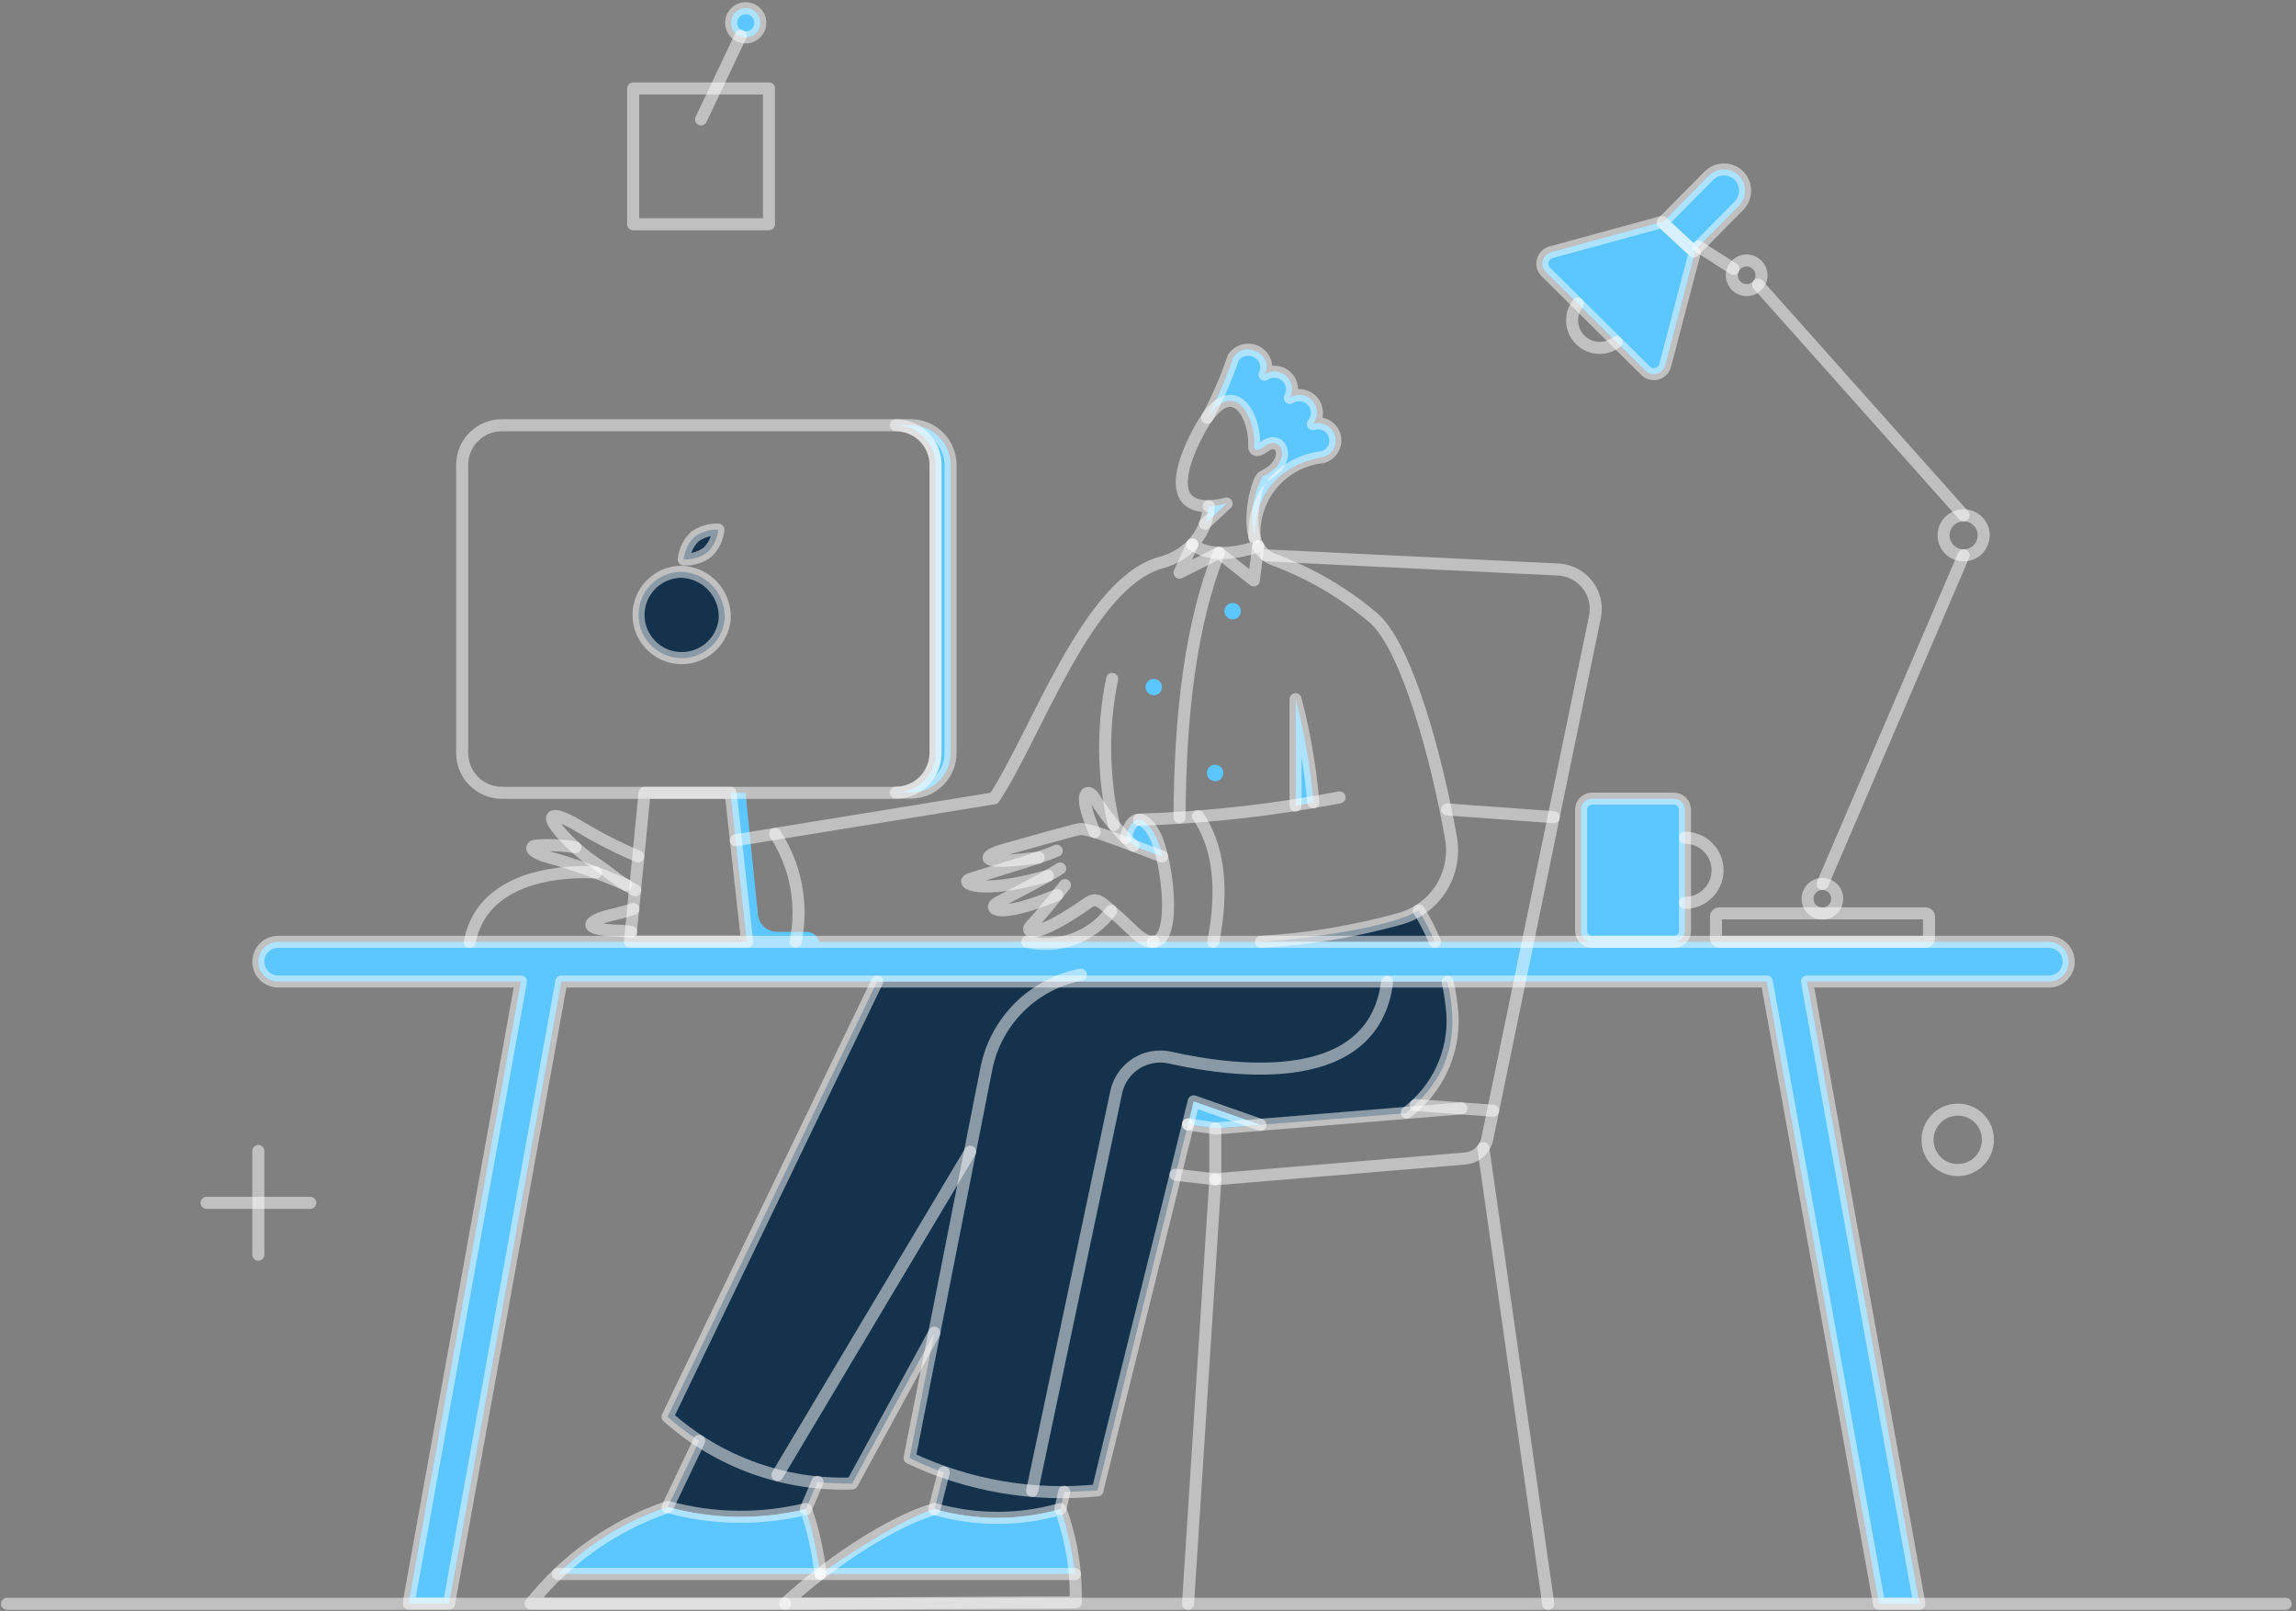 <svg width="506" height="355" viewBox="0 0 506 355" fill="none" xmlns="http://www.w3.org/2000/svg">
<rect x="0" y="0" width="506" height="355" fill="#808080" stroke="none"/>
<path d="M312.678 200.618C306.372 204.503 286.376 207.075 277.878 207.548H316.201C315.192 205.158 314.015 202.842 312.678 200.618Z" fill="#14324C"/>
<path d="M318.958 216.292H193.314L147.115 312.208C149.307 314.145 151.636 315.922 154.084 317.523L147.165 332.091C157.106 334.821 167.578 334.977 177.596 332.543L180.144 326.599C182.685 326.848 185.237 326.955 187.79 326.919L205.884 293.805L200.445 321.292C202.889 322.498 205.404 323.557 207.974 324.463L205.968 332.538C215.026 335.125 224.628 335.125 233.688 332.538L234.539 328.734C236.987 328.723 239.433 328.618 241.873 328.42L261.809 247.772L267.835 248.676L309.766 245.312C318.387 238.263 322.143 229.502 318.958 216.292Z" fill="#14324C"/>
<path d="M159.718 136.293C159.566 138.135 158.881 139.893 157.747 141.353C156.613 142.812 155.078 143.909 153.331 144.511C151.583 145.112 149.698 145.191 147.906 144.739C146.114 144.287 144.492 143.322 143.24 141.963C141.987 140.604 141.157 138.91 140.851 137.087C140.546 135.264 140.777 133.392 141.519 131.699C142.26 130.006 143.478 128.565 145.024 127.553C146.571 126.54 148.378 126.001 150.227 125.999C152.85 126.106 155.324 127.251 157.103 129.181C158.883 131.112 159.823 133.67 159.718 136.293Z" fill="#14324C"/>
<path d="M155.948 121.684C154.426 122.807 152.565 123.375 150.675 123.291C150.86 121.409 151.695 119.651 153.035 118.319C154.557 117.196 156.418 116.628 158.308 116.712C158.123 118.593 157.289 120.351 155.948 121.684Z" fill="#14324C"/>
<path d="M266.386 111.548C266.302 112.868 266.035 114.169 265.593 115.415L270.414 110.896C269.104 111.28 267.751 111.5 266.386 111.548Z" fill="#5CC7FF"/>
<path d="M285.566 154.116V177.517C286.872 177.316 288.177 177.115 289.483 176.864C288.784 169.189 287.475 161.583 285.566 154.116Z" fill="#5CC7FF"/>
<path d="M256.29 188.819L250.164 186.56C249.454 185.95 248.767 185.313 248.105 184.651C249.717 177.671 254.031 180.283 256.29 188.819Z" fill="#5CC7FF"/>
<path d="M209.489 102.446V165.919C209.488 168.236 208.567 170.458 206.928 172.096C205.29 173.734 203.068 174.655 200.751 174.657H197.437C199.754 174.655 201.976 173.734 203.614 172.096C205.252 170.458 206.173 168.236 206.175 165.919V102.446C206.173 100.129 205.252 97.907 203.614 96.269C201.976 94.63 199.754 93.709 197.437 93.708H200.751C203.068 93.709 205.29 94.63 206.928 96.269C208.567 97.907 209.488 100.129 209.489 102.446Z" fill="#5CC7FF"/>
<path d="M177.802 205.343H171.274C170.228 205.352 169.215 204.971 168.433 204.275C167.652 203.579 167.157 202.617 167.046 201.576L164.294 174.716H160.98L164.646 208.16H180.564C180.572 207.793 180.506 207.427 180.371 207.086C180.236 206.744 180.033 206.433 179.776 206.17C179.519 205.908 179.212 205.699 178.873 205.557C178.534 205.415 178.17 205.342 177.802 205.343Z" fill="#5CC7FF"/>
<path d="M289.331 93.41C289.924 92.697 290.242 91.797 290.23 90.87C290.217 89.943 289.874 89.052 289.263 88.355C288.651 87.659 287.811 87.204 286.894 87.072C285.977 86.94 285.042 87.139 284.259 87.635C284.686 86.871 284.842 85.986 284.702 85.123C284.562 84.259 284.135 83.468 283.49 82.878C282.846 82.287 282.022 81.93 281.151 81.863C280.279 81.797 279.411 82.026 278.685 82.513C281.027 78.297 274.314 74.695 271.813 78.747C270.267 83.321 268.335 87.756 266.039 92.004C272.466 83.018 276.785 92.556 276.383 98.18C276.433 99.285 276.986 99.587 278.794 98.281C282.51 95.569 285.171 101.897 278.241 105.01C276.105 109.118 275.483 113.847 276.484 118.368C276.433 117.664 275.63 103.654 291.448 100.742C292.267 100.568 293.002 100.12 293.531 99.472C294.059 98.823 294.351 98.013 294.355 97.176C294.362 96.565 294.224 95.961 293.953 95.413C293.682 94.865 293.286 94.389 292.796 94.023C292.307 93.656 291.739 93.409 291.137 93.303C290.535 93.196 289.916 93.233 289.331 93.41Z" fill="#5CC7FF"/>
<path d="M273.464 134.686C273.464 135.167 273.273 135.627 272.934 135.967C272.594 136.306 272.134 136.497 271.654 136.497C271.174 136.497 270.713 136.306 270.374 135.967C270.034 135.627 269.843 135.167 269.843 134.686C269.843 134.206 270.034 133.746 270.374 133.406C270.713 133.067 271.174 132.876 271.654 132.876C272.134 132.876 272.594 133.067 272.934 133.406C273.273 133.746 273.464 134.206 273.464 134.686Z" fill="#5CC7FF"/>
<path d="M256.089 151.407C256.089 151.887 255.898 152.348 255.559 152.687C255.219 153.027 254.759 153.218 254.279 153.218C253.799 153.218 253.338 153.027 252.999 152.687C252.659 152.348 252.468 151.887 252.468 151.407C252.468 150.927 252.659 150.466 252.999 150.127C253.338 149.787 253.799 149.597 254.279 149.597C254.759 149.597 255.219 149.787 255.559 150.127C255.898 150.466 256.089 150.927 256.089 151.407Z" fill="#5CC7FF"/>
<path d="M269.599 170.341C269.599 170.821 269.408 171.281 269.069 171.621C268.729 171.96 268.269 172.151 267.788 172.151C267.308 172.151 266.848 171.96 266.508 171.621C266.169 171.281 265.978 170.821 265.978 170.341C265.978 169.861 266.169 169.4 266.508 169.061C266.848 168.721 267.308 168.53 267.788 168.53C268.269 168.53 268.729 168.721 269.069 169.061C269.408 169.4 269.599 169.861 269.599 170.341Z" fill="#5CC7FF"/>
<path d="M368.916 176.011H350.838C350.198 176.011 349.585 176.265 349.133 176.717C348.681 177.169 348.427 177.782 348.427 178.421V205.136C348.427 205.776 348.681 206.389 349.133 206.841C349.585 207.293 350.198 207.547 350.838 207.547H368.916C369.552 207.538 370.161 207.282 370.611 206.832C371.061 206.381 371.318 205.773 371.326 205.136V178.411C371.321 177.774 371.065 177.165 370.614 176.715C370.163 176.266 369.552 176.013 368.916 176.011Z" fill="#5CC7FF"/>
<path d="M366.277 48.909L341.821 55.588C341.385 55.707 340.988 55.939 340.669 56.259C340.35 56.58 340.12 56.979 340.003 57.416C339.887 57.852 339.886 58.312 340.003 58.749C340.119 59.187 340.348 59.586 340.666 59.907L362.661 81.701C362.901 81.941 363.185 82.131 363.498 82.261C363.811 82.391 364.147 82.458 364.486 82.458C364.825 82.458 365.161 82.391 365.474 82.261C365.787 82.131 366.072 81.941 366.311 81.701C366.631 81.38 366.861 80.982 366.98 80.546L373.508 55.638L366.277 48.909Z" fill="#5CC7FF"/>
<path d="M383.218 38.686C382.332 37.815 381.136 37.331 379.893 37.341C378.651 37.351 377.462 37.853 376.59 38.739L366.396 49.03L373.268 55.408L383.261 45.314C384.122 44.423 384.6 43.231 384.593 41.991C384.585 40.752 384.091 39.565 383.218 38.686Z" fill="#5CC7FF"/>
<path d="M167.561 5.034C167.56 5.456 167.476 5.874 167.314 6.264C167.151 6.654 166.913 7.008 166.614 7.306C166.314 7.604 165.959 7.84 165.568 8.001C165.178 8.161 164.759 8.244 164.337 8.243C163.915 8.242 163.497 8.157 163.107 7.995C162.717 7.832 162.363 7.594 162.065 7.295C161.767 6.995 161.531 6.64 161.37 6.25C161.21 5.859 161.127 5.441 161.128 5.018C161.131 4.165 161.471 3.348 162.076 2.746C162.681 2.144 163.5 1.807 164.353 1.81C165.206 1.812 166.023 2.153 166.625 2.757C167.227 3.362 167.564 4.181 167.561 5.034Z" fill="#5CC7FF"/>
<path d="M233.694 332.54C224.634 335.128 215.034 335.128 205.974 332.54C197.488 335.001 180.816 346.852 180.816 346.852H236.908C236.377 341.976 235.299 337.175 233.694 332.54Z" fill="#5CC7FF"/>
<path d="M177.602 332.539C167.585 334.973 157.111 334.817 147.171 332.087C138.07 335.071 129.784 340.124 122.966 346.851H180.765C180.061 342.009 179.004 337.226 177.602 332.539Z" fill="#5CC7FF"/>
<path d="M277.785 247.871L267.842 248.674L261.816 247.77L263.071 242.698L277.785 247.871Z" fill="#5CC7FF"/>
<path d="M451.684 207.55H61.302C60.143 207.55 59.032 208.01 58.213 208.829C57.393 209.649 56.933 210.76 56.933 211.919C56.933 213.077 57.393 214.189 58.213 215.008C59.032 215.827 60.143 216.287 61.302 216.287H114.804L90.176 352.625C90.134 352.873 90.118 353.127 90.126 353.378H98.964L123.713 216.287H389.366L414.122 353.428H422.961C422.91 353.177 422.91 352.926 422.86 352.636L398.236 216.298H451.684C452.817 216.259 453.89 215.781 454.677 214.966C455.464 214.151 455.904 213.062 455.904 211.929C455.904 210.796 455.464 209.707 454.677 208.892C453.89 208.077 452.817 207.6 451.684 207.56V207.55Z" fill="#5CC7FF"/>
<path d="M167.561 5.034C167.56 5.456 167.476 5.874 167.314 6.264C167.151 6.654 166.913 7.008 166.614 7.306C166.314 7.604 165.959 7.84 165.568 8.001C165.178 8.161 164.759 8.244 164.337 8.243C163.915 8.242 163.497 8.157 163.107 7.995C162.717 7.832 162.363 7.594 162.065 7.295C161.767 6.995 161.531 6.64 161.37 6.25C161.21 5.859 161.127 5.441 161.128 5.018C161.131 4.165 161.471 3.348 162.076 2.746C162.681 2.144 163.5 1.807 164.353 1.81C165.206 1.812 166.023 2.153 166.625 2.757C167.227 3.362 167.564 4.181 167.561 5.034Z" stroke="white" stroke-opacity="0.5" stroke-width="2.656"/>
<path d="M383.218 38.686C382.332 37.815 381.136 37.331 379.893 37.341C378.651 37.351 377.462 37.853 376.59 38.739L366.396 49.03L373.268 55.408L383.261 45.314C384.122 44.423 384.6 43.231 384.593 41.991C384.585 40.752 384.091 39.565 383.218 38.686Z" stroke="white" stroke-opacity="0.5" stroke-width="2.656" stroke-linejoin="round"/>
<path d="M451.684 207.55H61.302C60.143 207.55 59.032 208.01 58.213 208.829C57.393 209.649 56.933 210.76 56.933 211.919C56.933 213.077 57.393 214.189 58.213 215.008C59.032 215.827 60.143 216.287 61.302 216.287H114.804L90.176 352.625C90.134 352.873 90.118 353.127 90.126 353.378H98.964L123.713 216.287H389.366L414.122 353.428H422.961C422.91 353.177 422.91 352.926 422.86 352.636L398.236 216.298H451.684C452.817 216.259 453.89 215.781 454.677 214.966C455.464 214.151 455.904 213.062 455.904 211.929C455.904 210.796 455.464 209.707 454.677 208.892C453.89 208.077 452.817 207.6 451.684 207.56V207.55Z" stroke="white" stroke-opacity="0.5" stroke-width="2.656" stroke-linejoin="round"/>
<path d="M244.897 200.718C242.812 203.541 239.947 205.692 236.654 206.906C233.361 208.119 229.785 208.342 226.367 207.547" stroke="white" stroke-opacity="0.5" stroke-width="2.656" stroke-linecap="round" stroke-linejoin="round"/>
<path d="M131.318 192.287C131.318 192.287 106.899 190.03 103.535 207.553" stroke="white" stroke-opacity="0.5" stroke-width="2.656" stroke-linecap="round" stroke-linejoin="round"/>
<path d="M139.989 196.201C139.236 195.799 138.628 195.408 138.031 195.046C135.192 193.331 134.164 192.184 131.653 190.527C129.239 188.926 127 187.074 124.975 185.003C119.398 179.281 121.259 178.274 127.536 182.04C127.574 182.046 127.609 182.063 127.636 182.09C131.804 184.615 136.151 186.831 140.642 188.721" stroke="white" stroke-opacity="0.5" stroke-width="2.656" stroke-linecap="round" stroke-linejoin="round"/>
<path d="M138.036 195.044C132.549 192.618 126.897 190.586 121.121 188.966C116.252 187.596 117.103 186.5 117.907 186.354C120.873 186.129 123.856 186.247 126.795 186.706" stroke="white" stroke-opacity="0.5" stroke-width="2.656" stroke-linecap="round" stroke-linejoin="round"/>
<path d="M139.087 205.341C138.07 205.206 137.048 205.123 136.023 205.09C127.341 204.773 130.402 202.841 133.412 201.976C134.972 201.53 137.53 201.022 139.589 200.319" stroke="white" stroke-opacity="0.5" stroke-width="2.656" stroke-linecap="round" stroke-linejoin="round"/>
<path d="M326.898 252.997L341.21 353.43" stroke="white" stroke-opacity="0.5" stroke-width="2.656" stroke-linecap="round" stroke-linejoin="round"/>
<path d="M342.415 180.077L318.914 178.37" stroke="white" stroke-opacity="0.5" stroke-width="2.656" stroke-linecap="round" stroke-linejoin="round"/>
<path d="M234.548 328.735L233.697 332.539" stroke="white" stroke-opacity="0.5" stroke-width="2.656" stroke-linecap="round" stroke-linejoin="round"/>
<path d="M205.921 332.54L207.978 324.466" stroke="white" stroke-opacity="0.5" stroke-width="2.656" stroke-linecap="round" stroke-linejoin="round"/>
<path d="M180.16 326.563L177.599 332.539" stroke="white" stroke-opacity="0.5" stroke-width="2.656" stroke-linecap="round" stroke-linejoin="round"/>
<path d="M147.121 332.137L154.09 317.519" stroke="white" stroke-opacity="0.5" stroke-width="2.656" stroke-linecap="round" stroke-linejoin="round"/>
<path d="M205.924 293.668L187.796 326.911C172.85 327.425 158.281 322.156 147.121 312.2L193.32 216.284" stroke="white" stroke-opacity="0.5" stroke-width="2.656" stroke-linecap="round" stroke-linejoin="round"/>
<path d="M227.464 328.536L245.994 240.694C246.264 239.411 246.786 238.194 247.529 237.114C248.273 236.034 249.223 235.112 250.326 234.402C251.428 233.692 252.66 233.208 253.951 232.978C255.242 232.748 256.565 232.776 257.845 233.061C273.436 236.547 302.747 239.751 305.696 216.405" stroke="white" stroke-opacity="0.5" stroke-width="2.656" stroke-linecap="round" stroke-linejoin="round"/>
<path d="M162.162 185.165L219.081 175.915C228.471 161.643 239.624 128.584 255.789 123.991C258.439 123.315 260.853 121.926 262.769 119.974" stroke="white" stroke-opacity="0.5" stroke-width="2.656" stroke-linecap="round" stroke-linejoin="round"/>
<path d="M266.385 111.543C267.716 111.496 269.037 111.301 270.325 110.962L265.568 115.41" stroke="white" stroke-opacity="0.5" stroke-width="2.656" stroke-linecap="round" stroke-linejoin="round"/>
<path d="M277.283 120.372C278.06 121.799 279.352 122.878 280.898 123.385C288.931 126.383 296.375 130.766 302.893 136.336C310.33 143.16 316.901 168.165 319.766 184.644C320.458 188.518 319.664 192.51 317.542 195.824C315.419 199.138 312.125 201.53 308.316 202.521C298.382 205.28 288.18 206.964 277.885 207.542" stroke="white" stroke-opacity="0.5" stroke-width="2.656" stroke-linecap="round" stroke-linejoin="round"/>
<path d="M295.209 175.714C280.633 178.525 265.857 180.171 251.019 180.635" stroke="white" stroke-opacity="0.5" stroke-width="2.656" stroke-linecap="round" stroke-linejoin="round"/>
<path d="M289.436 176.823C288.783 169.143 287.472 161.532 285.519 154.075V177.526" stroke="white" stroke-opacity="0.5" stroke-width="2.656" stroke-linecap="round" stroke-linejoin="round"/>
<path d="M170.822 183.747C175.397 190.761 177.021 199.296 175.341 207.499" stroke="white" stroke-opacity="0.5" stroke-width="2.656" stroke-linecap="round" stroke-linejoin="round"/>
<path d="M232.891 187.464C229.025 189.171 219.132 191.986 213.809 193.691C211.298 194.484 215.767 197.356 230.933 192.988" stroke="white" stroke-opacity="0.5" stroke-width="2.656" stroke-linecap="round" stroke-linejoin="round"/>
<path d="M233.648 191.382C229.982 193.692 224.662 196.351 219.838 198.914C217.579 200.117 219.638 202.731 232.995 197.207" stroke="white" stroke-opacity="0.5" stroke-width="2.656" stroke-linecap="round" stroke-linejoin="round"/>
<path d="M234.699 195.044C232.584 197.655 230.753 200.187 227.216 203.982C225.57 205.751 228.593 206.824 239.77 198.961C241.832 197.51 242.942 199.101 245.646 201.371C249.222 204.371 251.622 207.849 254.233 207.498" stroke="white" stroke-opacity="0.5" stroke-width="2.656" stroke-linecap="round" stroke-linejoin="round"/>
<path d="M241.228 183.347C237.211 174.096 239.822 173.568 241.228 175.915C243.611 179.762 246.497 183.274 249.81 186.357" stroke="white" stroke-opacity="0.5" stroke-width="2.656" stroke-linecap="round" stroke-linejoin="round"/>
<path d="M248.105 184.651C249.358 179.207 252.262 179.598 254.551 184.086C257.194 189.276 259.605 207.55 254.081 207.55" stroke="white" stroke-opacity="0.5" stroke-width="2.656" stroke-linecap="round" stroke-linejoin="round"/>
<path d="M256.104 188.752C250.196 186.548 240.719 182.694 238.16 182.694C237.206 182.694 226.309 185.866 221.037 187.314C217.572 188.271 215.917 189.87 221.539 189.674C223.899 189.592 226.51 189.273 228.87 188.971" stroke="white" stroke-opacity="0.5" stroke-width="2.656" stroke-linecap="round" stroke-linejoin="round"/>
<path d="M245.096 149.604C242.918 160.239 243.055 171.217 245.498 181.793" stroke="white" stroke-opacity="0.5" stroke-width="2.656" stroke-linecap="round" stroke-linejoin="round"/>
<path d="M164.649 207.499H138.837L142.051 174.708H161.033L164.649 207.499Z" stroke="white" stroke-opacity="0.5" stroke-width="2.656" stroke-linecap="round" stroke-linejoin="round"/>
<path d="M159.723 136.291C159.572 138.133 158.887 139.892 157.753 141.351C156.619 142.81 155.084 143.907 153.336 144.509C151.589 145.11 149.704 145.189 147.912 144.737C146.12 144.285 144.498 143.32 143.245 141.961C141.993 140.602 141.163 138.908 140.857 137.085C140.551 135.262 140.783 133.39 141.524 131.697C142.265 130.004 143.484 128.563 145.03 127.551C146.577 126.539 148.384 125.999 150.233 125.997C152.856 126.104 155.33 127.249 157.109 129.179C158.889 131.11 159.829 133.668 159.723 136.291Z" stroke="white" stroke-opacity="0.5" stroke-width="2.656" stroke-linecap="round" stroke-linejoin="round"/>
<path d="M155.96 121.682C154.437 122.805 152.577 123.373 150.687 123.289C150.872 121.407 151.707 119.649 153.047 118.317C154.569 117.194 156.43 116.627 158.32 116.71C158.135 118.591 157.3 120.349 155.96 121.682Z" stroke="white" stroke-opacity="0.5" stroke-width="2.656" stroke-linecap="round" stroke-linejoin="round"/>
<path d="M266.033 92.054C268.324 87.804 270.256 83.369 271.808 78.797C272.165 78.273 272.643 77.841 273.201 77.539C273.758 77.236 274.38 77.071 275.014 77.057C275.649 77.043 276.277 77.18 276.848 77.457C277.419 77.734 277.915 78.144 278.296 78.651C278.804 79.331 279.081 80.158 279.089 81.006C279.084 81.55 278.946 82.085 278.687 82.563C279.413 82.078 280.281 81.852 281.151 81.919C282.021 81.986 282.844 82.344 283.486 82.934C284.129 83.525 284.555 84.314 284.695 85.176C284.836 86.037 284.683 86.921 284.261 87.685C285.044 87.189 285.979 86.99 286.896 87.122C287.813 87.254 288.653 87.709 289.265 88.405C289.876 89.102 290.219 89.993 290.232 90.92C290.244 91.847 289.926 92.747 289.333 93.46C289.816 93.305 290.325 93.249 290.83 93.295C291.335 93.34 291.826 93.486 292.274 93.724C292.721 93.962 293.117 94.287 293.437 94.68C293.757 95.073 293.996 95.526 294.138 96.013C294.348 96.747 294.333 97.528 294.095 98.254C293.856 98.979 293.406 99.617 292.801 100.083C292.398 100.391 291.938 100.615 291.447 100.741C287.171 101.204 283.235 103.291 280.45 106.57C277.666 109.849 276.246 114.072 276.483 118.367" stroke="white" stroke-opacity="0.5" stroke-width="2.656" stroke-linecap="round" stroke-linejoin="round"/>
<path d="M277.279 120.375L276.325 127.908L268.642 121.832L259.955 126.2L262.767 119.974" stroke="white" stroke-opacity="0.5" stroke-width="2.656" stroke-linecap="round" stroke-linejoin="round"/>
<path d="M268.642 121.829C262.315 137.798 260.055 157.834 259.955 180.13" stroke="white" stroke-opacity="0.5" stroke-width="2.656" stroke-linecap="round" stroke-linejoin="round"/>
<path d="M371.341 184.603C373.247 184.603 375.073 185.358 376.418 186.706C377.086 187.372 377.616 188.164 377.978 189.035C378.339 189.906 378.526 190.84 378.526 191.783C378.526 192.727 378.339 193.661 377.978 194.532C377.616 195.403 377.086 196.195 376.418 196.861C375.073 198.209 373.247 198.964 371.341 198.964" stroke="white" stroke-opacity="0.5" stroke-width="2.656" stroke-linecap="round" stroke-linejoin="round"/>
<path d="M437.171 117.962C437.172 118.616 437.027 119.262 436.748 119.853C436.469 120.444 436.063 120.966 435.557 121.38C435.052 121.795 434.461 122.092 433.827 122.251C433.192 122.409 432.531 122.425 431.89 122.297C431.248 122.17 430.643 121.903 430.117 121.514C429.592 121.125 429.159 120.624 428.851 120.047C428.543 119.47 428.366 118.833 428.335 118.179C428.303 117.526 428.417 116.874 428.668 116.271C429.004 115.464 429.571 114.775 430.298 114.29C431.025 113.805 431.88 113.546 432.753 113.546C433.627 113.546 434.482 113.804 435.209 114.288C435.936 114.773 436.504 115.462 436.84 116.268C437.062 116.804 437.173 117.381 437.171 117.962Z" stroke="white" stroke-opacity="0.5" stroke-width="2.656" stroke-linecap="round" stroke-linejoin="round"/>
<path d="M401.666 194.794L432.749 122.382" stroke="white" stroke-opacity="0.5" stroke-width="2.656" stroke-linecap="round" stroke-linejoin="round"/>
<path d="M432.75 113.543L387.455 62.724" stroke="white" stroke-opacity="0.5" stroke-width="2.656" stroke-linecap="round" stroke-linejoin="round"/>
<path d="M382.032 59.26L374.349 54.339" stroke="white" stroke-opacity="0.5" stroke-width="2.656" stroke-linecap="round" stroke-linejoin="round"/>
<path d="M356.273 75.378C355.459 76.015 354.495 76.434 353.473 76.594C352.451 76.755 351.406 76.651 350.435 76.294C349.464 75.937 348.601 75.338 347.926 74.554C347.252 73.769 346.789 72.826 346.582 71.813C346.406 70.958 346.418 70.075 346.618 69.225C346.817 68.375 347.199 67.579 347.737 66.892" stroke="white" stroke-opacity="0.5" stroke-width="2.656" stroke-linecap="round" stroke-linejoin="round"/>
<path d="M388.21 60.666C388.211 61.149 388.105 61.626 387.899 62.063C387.693 62.5 387.392 62.885 387.019 63.192C386.645 63.498 386.208 63.718 385.74 63.834C385.271 63.951 384.782 63.962 384.308 63.866C383.509 63.713 382.796 63.267 382.309 62.615C381.821 61.963 381.596 61.153 381.675 60.343C381.755 59.533 382.135 58.782 382.74 58.238C383.345 57.694 384.132 57.395 384.945 57.401C385.807 57.414 386.63 57.762 387.24 58.371C387.849 58.981 388.197 59.804 388.21 60.666Z" stroke="white" stroke-opacity="0.5" stroke-width="2.656" stroke-linecap="round" stroke-linejoin="round"/>
<path d="M404.885 198.056C404.887 198.539 404.78 199.016 404.574 199.453C404.368 199.89 404.068 200.276 403.694 200.582C403.321 200.889 402.884 201.108 402.415 201.225C401.946 201.341 401.458 201.352 400.984 201.257C400.351 201.132 399.769 200.821 399.314 200.363C398.973 200.022 398.713 199.609 398.551 199.155C398.389 198.7 398.329 198.216 398.377 197.736C398.424 197.256 398.577 196.792 398.824 196.379C399.072 195.965 399.408 195.611 399.808 195.342C400.435 194.92 401.19 194.73 401.942 194.804C402.694 194.877 403.398 195.211 403.931 195.746C404.234 196.049 404.475 196.41 404.638 196.806C404.802 197.202 404.886 197.627 404.885 198.056Z" stroke="white" stroke-opacity="0.5" stroke-width="2.656" stroke-linecap="round" stroke-linejoin="round"/>
<path d="M267.844 259.876L261.818 353.429" stroke="white" stroke-opacity="0.5" stroke-width="2.656" stroke-linecap="round" stroke-linejoin="round"/>
<path d="M169.468 49.416H139.539V19.487H169.468V49.416Z" stroke="white" stroke-opacity="0.5" stroke-width="2.656" stroke-linecap="round" stroke-linejoin="round"/>
<path d="M154.505 26.317L163.243 7.888" stroke="white" stroke-opacity="0.5" stroke-width="2.656" stroke-linecap="round" stroke-linejoin="round"/>
<path d="M68.383 265.069H45.535" stroke="white" stroke-opacity="0.5" stroke-width="2.656" stroke-linecap="round" stroke-linejoin="round"/>
<path d="M56.933 276.492V253.644" stroke="white" stroke-opacity="0.5" stroke-width="2.656" stroke-linecap="round" stroke-linejoin="round"/>
<path d="M438.077 250.585C438.167 251.565 438.038 252.553 437.7 253.478C437.362 254.402 436.823 255.24 436.122 255.931C435.421 256.621 434.575 257.148 433.646 257.472C432.716 257.796 431.727 257.91 430.748 257.806C429.439 257.666 428.201 257.142 427.19 256.299C426.179 255.457 425.439 254.334 425.065 253.072C424.788 252.128 424.722 251.135 424.874 250.163C425.026 249.19 425.392 248.264 425.945 247.45C426.497 246.636 427.223 245.955 428.071 245.455C428.918 244.955 429.866 244.649 430.846 244.559C432.16 244.424 433.484 244.687 434.647 245.316C435.809 245.944 436.754 246.908 437.361 248.082C437.762 248.859 438.005 249.71 438.077 250.585Z" stroke="white" stroke-opacity="0.5" stroke-width="2.656" stroke-linecap="round" stroke-linejoin="round"/>
<path d="M1.544 353.429H503.709" stroke="white" stroke-opacity="0.5" stroke-width="2.656" stroke-linecap="round" stroke-linejoin="round"/>
<path d="M180.818 346.853H236.91" stroke="white" stroke-opacity="0.5" stroke-width="2.656" stroke-linecap="round" stroke-linejoin="round"/>
<path d="M122.919 346.853H180.719" stroke="white" stroke-opacity="0.5" stroke-width="2.656" stroke-linecap="round" stroke-linejoin="round"/>
<path d="M180.815 346.768C180.283 341.917 179.206 337.142 177.604 332.533C167.587 334.967 157.113 334.811 147.173 332.081C135.259 336.127 124.764 343.52 116.943 353.375C140.143 353.375 155.559 353.426 173.035 353.375" stroke="white" stroke-opacity="0.5" stroke-width="2.656" stroke-linecap="round" stroke-linejoin="round"/>
<path d="M233.696 332.54C224.636 335.128 215.037 335.128 205.977 332.54C193.47 336.166 177.467 348.948 173.035 353.38C199.549 353.38 216.221 353.129 237.061 353.129C237.244 346.115 236.103 339.13 233.696 332.54Z" stroke="white" stroke-opacity="0.5" stroke-width="2.656" stroke-linecap="round" stroke-linejoin="round"/>
<path d="M261.818 247.77L263.073 242.698L277.787 247.871" stroke="white" stroke-opacity="0.5" stroke-width="2.656" stroke-linecap="round" stroke-linejoin="round"/>
<path d="M261.818 247.775L267.844 248.679L322.07 244.249" stroke="white" stroke-opacity="0.5" stroke-width="2.656" stroke-linecap="round" stroke-linejoin="round"/>
<path d="M329.052 244.762L311.978 243.507" stroke="white" stroke-opacity="0.5" stroke-width="2.656" stroke-linecap="round" stroke-linejoin="round"/>
<path d="M171.328 325.057L213.811 253.8" stroke="white" stroke-opacity="0.5" stroke-width="2.656" stroke-linecap="round" stroke-linejoin="round"/>
<path d="M264.023 179.827C268.542 186.506 269.697 195.746 267.387 207.547" stroke="white" stroke-opacity="0.5" stroke-width="2.656" stroke-linecap="round" stroke-linejoin="round"/>
<path d="M259.052 258.87L267.84 259.874L322.814 255.305C323.968 255.215 325.064 254.764 325.948 254.016C326.831 253.268 327.457 252.26 327.735 251.137L351.487 135.99C351.881 134.127 351.652 132.186 350.836 130.466C350.019 128.746 348.66 127.341 346.968 126.468C345.847 125.886 344.614 125.554 343.352 125.495L278.988 122.382" stroke="white" stroke-opacity="0.5" stroke-width="2.656" stroke-linecap="round" stroke-linejoin="round"/>
<path d="M238.213 214.78C233.07 215.771 228.34 218.274 224.627 221.969C220.915 225.663 218.389 230.381 217.374 235.52L200.458 321.289C213.361 327.395 227.685 329.862 241.887 328.425C241.887 328.177 257.266 266.154 261.823 247.778" stroke="white" stroke-opacity="0.5" stroke-width="2.656" stroke-linecap="round" stroke-linejoin="round"/>
<path d="M197.441 93.708C199.758 93.709 201.979 94.63 203.618 96.269C205.256 97.907 206.177 100.129 206.178 102.446V165.969C206.178 168.287 205.258 170.51 203.619 172.15C201.981 173.789 199.758 174.711 197.441 174.712H110.616C108.297 174.711 106.073 173.791 104.431 172.153C102.789 170.515 101.863 168.294 101.855 165.975V102.446C101.853 101.299 102.077 100.163 102.514 99.103C102.952 98.043 103.594 97.08 104.404 96.268C105.214 95.457 106.176 94.813 107.235 94.373C108.295 93.934 109.43 93.708 110.577 93.708H197.441Z" stroke="white" stroke-opacity="0.5" stroke-width="2.656" stroke-linecap="round" stroke-linejoin="round"/>
<path d="M209.489 102.446V165.919C209.488 168.236 208.567 170.458 206.928 172.096C205.29 173.734 203.068 174.655 200.751 174.657H197.437C199.754 174.655 201.976 173.734 203.614 172.096C205.252 170.458 206.173 168.236 206.175 165.919V102.446C206.173 100.129 205.252 97.907 203.614 96.269C201.976 94.63 199.754 93.709 197.437 93.708H200.751C203.068 93.709 205.29 94.63 206.928 96.269C208.567 97.907 209.488 100.129 209.489 102.446Z" stroke="white" stroke-opacity="0.5" stroke-width="2.656" stroke-linecap="round" stroke-linejoin="round"/>
<path d="M278.794 98.331C282.494 95.604 285.137 101.907 278.242 105.06C277.282 105.499 274.325 115.154 277.288 120.39C272.557 121.946 266.843 122.874 262.775 119.988C264.924 117.679 266.201 114.694 266.388 111.546C253.332 111.747 265.786 92.012 266.037 92.012C272.419 83.087 276.722 92.477 276.389 98.07C276.291 99.722 277.449 99.317 278.794 98.331Z" stroke="white" stroke-opacity="0.5" stroke-width="2.656" stroke-linecap="round" stroke-linejoin="round"/>
<path d="M310.042 245.145C313.378 242.645 316.042 239.356 317.795 235.574C319.547 231.792 320.335 227.634 320.086 223.473C319.904 221.096 319.557 218.734 319.047 216.405" stroke="white" stroke-opacity="0.5" stroke-width="2.656" stroke-linecap="round" stroke-linejoin="round"/>
<path d="M312.687 200.616C314.047 202.833 315.235 205.151 316.242 207.549" stroke="white" stroke-opacity="0.5" stroke-width="2.656" stroke-linecap="round" stroke-linejoin="round"/>
<path d="M371.342 205.139C371.342 205.778 371.088 206.391 370.636 206.843C370.184 207.295 369.57 207.549 368.931 207.549H350.853C350.214 207.549 349.601 207.295 349.149 206.843C348.697 206.391 348.443 205.778 348.443 205.139V178.413C348.443 177.774 348.697 177.161 349.149 176.709C349.601 176.257 350.214 176.003 350.853 176.003H368.921C369.56 176.004 370.172 176.258 370.624 176.71C371.076 177.162 371.33 177.774 371.331 178.413L371.342 205.139Z" stroke="white" stroke-opacity="0.5" stroke-width="2.656" stroke-linecap="round" stroke-linejoin="round"/>
<path d="M424.367 201.271C424.565 201.276 424.752 201.35 424.895 201.477C424.963 201.537 425.018 201.611 425.057 201.694C425.096 201.777 425.117 201.866 425.12 201.958V206.855C425.117 206.946 425.096 207.036 425.057 207.119C425.018 207.201 424.963 207.275 424.895 207.336C424.749 207.465 424.562 207.538 424.367 207.542H378.921C378.726 207.538 378.539 207.465 378.392 207.336C378.324 207.275 378.269 207.201 378.23 207.119C378.192 207.036 378.17 206.946 378.167 206.855V201.958C378.17 201.866 378.192 201.777 378.23 201.694C378.269 201.611 378.324 201.537 378.392 201.477C378.539 201.348 378.726 201.275 378.921 201.271H424.367Z" stroke="white" stroke-opacity="0.5" stroke-width="2.656" stroke-linecap="round" stroke-linejoin="round"/>
<path d="M267.839 259.871V248.673" stroke="white" stroke-opacity="0.5" stroke-width="2.656" stroke-linecap="round" stroke-linejoin="round"/>
<path d="M366.271 48.909L341.815 55.588C341.379 55.707 340.982 55.939 340.663 56.259C340.344 56.58 340.114 56.979 339.998 57.416C339.881 57.852 339.88 58.312 339.997 58.749C340.113 59.187 340.342 59.586 340.66 59.907L362.655 81.701C362.895 81.941 363.179 82.131 363.492 82.261C363.805 82.391 364.141 82.458 364.48 82.458C364.819 82.458 365.155 82.391 365.468 82.261C365.781 82.131 366.066 81.941 366.305 81.701C366.625 81.38 366.855 80.982 366.974 80.546L373.502 55.638L366.271 48.909Z" stroke="white" stroke-opacity="0.5" stroke-width="2.656" stroke-linejoin="round"/>
</svg>
